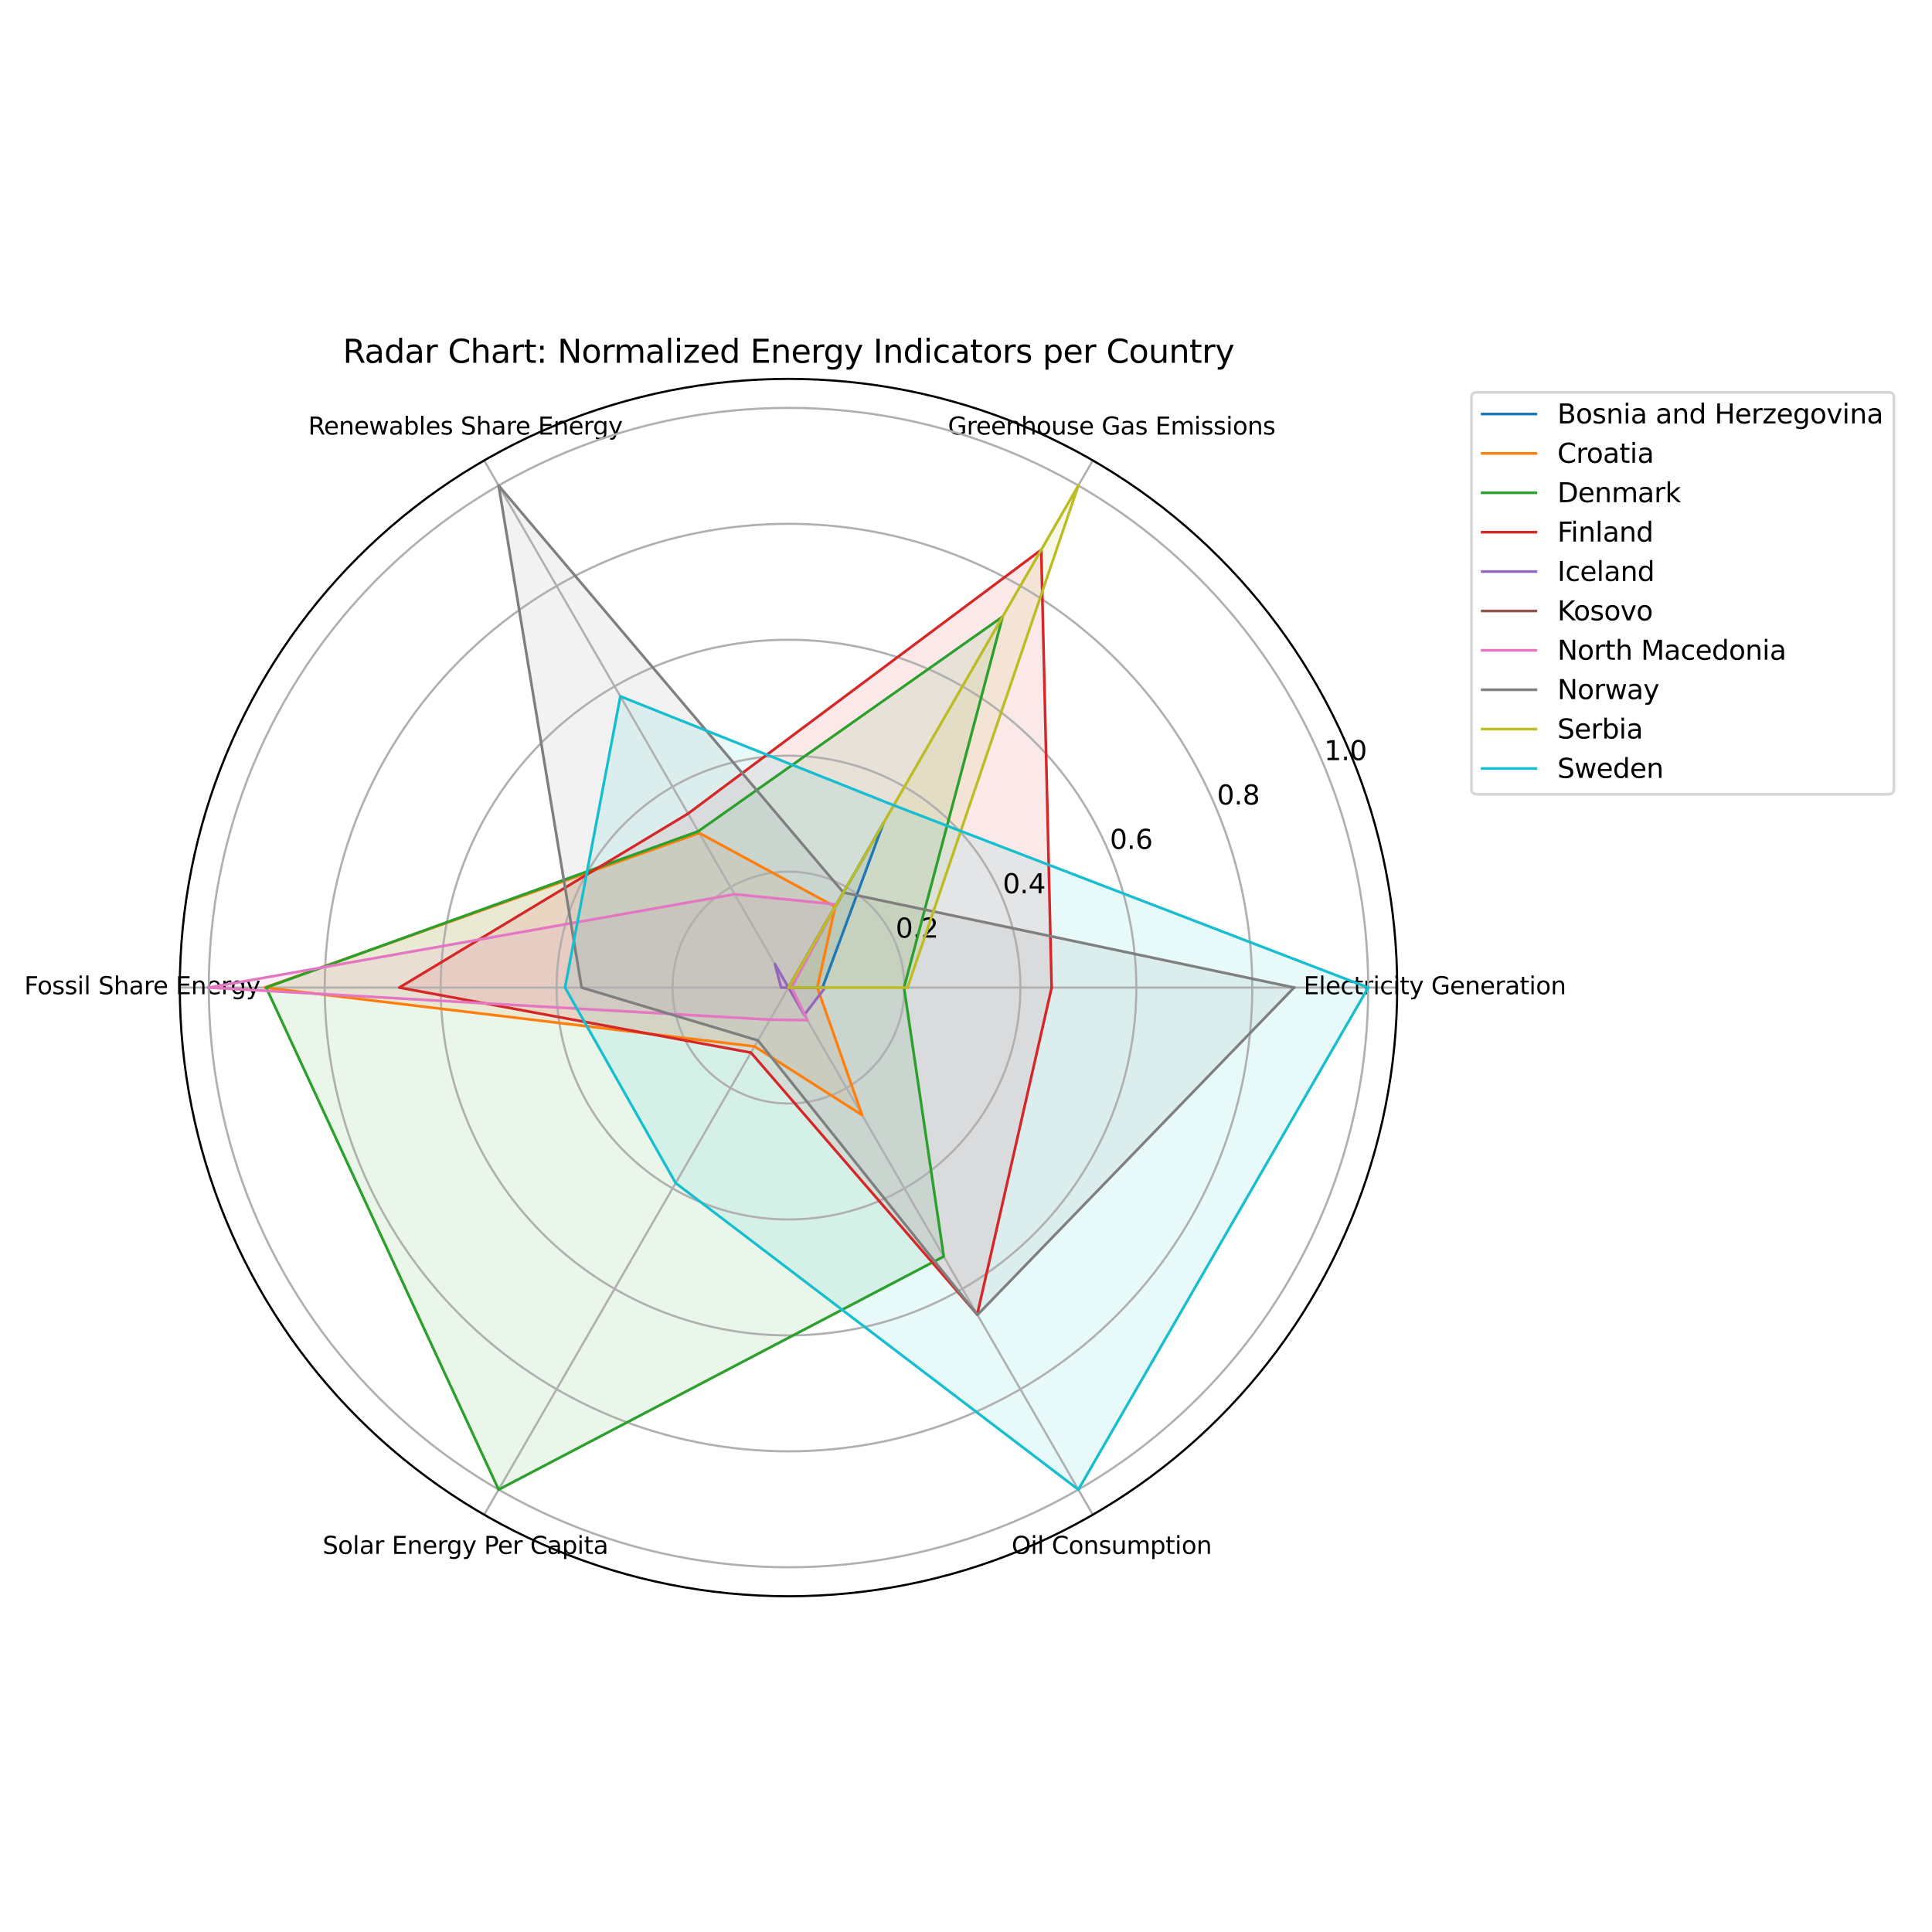 <?xml version="1.0" encoding="utf-8" standalone="no"?>
<!DOCTYPE svg PUBLIC "-//W3C//DTD SVG 1.1//EN"
  "http://www.w3.org/Graphics/SVG/1.1/DTD/svg11.dtd">
<svg xmlns:xlink="http://www.w3.org/1999/xlink" width="720pt" height="720pt" viewBox="0 0 720 720" xmlns="http://www.w3.org/2000/svg" version="1.1">
 <defs>
  <style type="text/css">*{stroke-linejoin: round; stroke-linecap: butt}</style>
 </defs>
 <g id="figure_1">
  <g id="patch_1">
   <path d="M 0 720 
L 720 720 
L 720 0 
L 0 0 
z
" style="fill: #ffffff"/>
  </g>
  <g id="axes_1">
   <g id="patch_2">
    <path d="M 520.69 368.04 
C 520.69 338.252 514.822 308.753 503.423 281.232 
C 492.023 253.711 475.314 228.703 454.25 207.64 
C 433.187 186.576 408.179 169.867 380.658 158.467 
C 353.137 147.068 323.638 141.2 293.85 141.2 
C 264.062 141.2 234.563 147.068 207.042 158.467 
C 179.521 169.867 154.513 186.576 133.45 207.64 
C 112.386 228.703 95.677 253.711 84.277 281.232 
C 72.878 308.753 67.01 338.252 67.01 368.04 
C 67.01 397.828 72.878 427.327 84.277 454.848 
C 95.677 482.369 112.386 507.377 133.45 528.44 
C 154.513 549.504 179.521 566.213 207.042 577.613 
C 234.563 589.012 264.062 594.88 293.85 594.88 
C 323.638 594.88 353.137 589.012 380.658 577.613 
C 408.179 566.213 433.187 549.504 454.25 528.44 
C 475.314 507.377 492.023 482.369 503.423 454.848 
C 514.822 427.327 520.69 397.828 520.69 368.04 
M 293.85 368.04 
C 293.85 368.04 293.85 368.04 293.85 368.04 
C 293.85 368.04 293.85 368.04 293.85 368.04 
C 293.85 368.04 293.85 368.04 293.85 368.04 
C 293.85 368.04 293.85 368.04 293.85 368.04 
C 293.85 368.04 293.85 368.04 293.85 368.04 
C 293.85 368.04 293.85 368.04 293.85 368.04 
C 293.85 368.04 293.85 368.04 293.85 368.04 
C 293.85 368.04 293.85 368.04 293.85 368.04 
C 293.85 368.04 293.85 368.04 293.85 368.04 
C 293.85 368.04 293.85 368.04 293.85 368.04 
C 293.85 368.04 293.85 368.04 293.85 368.04 
C 293.85 368.04 293.85 368.04 293.85 368.04 
C 293.85 368.04 293.85 368.04 293.85 368.04 
C 293.85 368.04 293.85 368.04 293.85 368.04 
C 293.85 368.04 293.85 368.04 293.85 368.04 
C 293.85 368.04 293.85 368.04 293.85 368.04 
z
" style="fill: #ffffff"/>
   </g>
   <g id="patch_3">
    <path d="M 306.53 368.04 
L 329.241 306.741 
L 293.85 368.04 
L 293.85 368.04 
L 293.85 368.04 
L 293.85 368.04 
z
" clip-path="url(#pb64a0b0630)" style="fill: #1f77b4; opacity: 0.1"/>
   </g>
   <g id="patch_4">
    <path d="M 304.593 368.04 
L 311.248 337.906 
L 260.591 310.434 
L 98.623 368.04 
L 281.184 389.979 
L 321.282 415.554 
z
" clip-path="url(#pb64a0b0630)" style="fill: #ff7f0e; opacity: 0.1"/>
   </g>
   <g id="patch_5">
    <path d="M 336.903 368.04 
L 373.667 229.792 
L 260.224 309.798 
L 99.202 368.04 
L 185.831 555.134 
L 351.709 468.254 
z
" clip-path="url(#pb64a0b0630)" style="fill: #2ca02c; opacity: 0.1"/>
   </g>
   <g id="patch_6">
    <path d="M 391.912 368.04 
L 388.032 204.912 
L 256.418 303.205 
L 148.808 368.04 
L 279.851 392.287 
L 364.185 489.865 
z
" clip-path="url(#pb64a0b0630)" style="fill: #d62728; opacity: 0.1"/>
   </g>
   <g id="patch_7">
    <path d="M 307.505 368.04 
L 293.85 368.04 
L 288.784 359.265 
L 291.082 368.04 
L 293.85 368.04 
L 299.729 378.223 
z
" clip-path="url(#pb64a0b0630)" style="fill: #9467bd; opacity: 0.1"/>
   </g>
   <g id="patch_8">
    <path d="M 293.85 368.04 
L 314.158 332.865 
L 293.85 368.04 
L 293.85 368.04 
L 293.85 368.04 
L 293.85 368.04 
z
" clip-path="url(#pb64a0b0630)" style="fill: #8c564b; opacity: 0.1"/>
   </g>
   <g id="patch_9">
    <path d="M 295.021 368.04 
L 311.739 337.054 
L 273.762 333.247 
L 77.812 368.04 
L 286.95 379.991 
L 300.868 380.195 
z
" clip-path="url(#pb64a0b0630)" style="fill: #e377c2; opacity: 0.1"/>
   </g>
   <g id="patch_10">
    <path d="M 482.265 368.04 
L 314.306 332.609 
L 185.831 180.946 
L 216.746 368.04 
L 282.471 387.748 
L 364.27 490.011 
z
" clip-path="url(#pb64a0b0630)" style="fill: #7f7f7f; opacity: 0.1"/>
   </g>
   <g id="patch_11">
    <path d="M 338.208 368.04 
L 401.869 180.946 
L 293.85 368.04 
L 293.85 368.04 
L 293.85 368.04 
L 293.85 368.04 
z
" clip-path="url(#pb64a0b0630)" style="fill: #bcbd22; opacity: 0.1"/>
   </g>
   <g id="patch_12">
    <path d="M 509.888 368.04 
L 333.066 300.115 
L 231.191 259.511 
L 210.571 368.04 
L 251.794 440.883 
L 401.869 555.134 
z
" clip-path="url(#pb64a0b0630)" style="fill: #17becf; opacity: 0.1"/>
   </g>
   <g id="matplotlib.axis_1">
    <g id="xtick_1">
     <g id="line2d_1">
      <path d="M 293.85 368.04 
L 520.69 368.04 
" clip-path="url(#pb64a0b0630)" style="fill: none; stroke: #b0b0b0; stroke-width: 0.8; stroke-linecap: square"/>
     </g>
     <g id="text_1">
      <!-- Electricity Generation -->
      <g transform="translate(485.803 370.523) scale(0.09 -0.09)">
       <defs>
        <path id="DejaVuSans-45" d="M 628 4666 
L 3578 4666 
L 3578 4134 
L 1259 4134 
L 1259 2753 
L 3481 2753 
L 3481 2222 
L 1259 2222 
L 1259 531 
L 3634 531 
L 3634 0 
L 628 0 
L 628 4666 
z
" transform="scale(0.016)"/>
        <path id="DejaVuSans-6c" d="M 603 4863 
L 1178 4863 
L 1178 0 
L 603 0 
L 603 4863 
z
" transform="scale(0.016)"/>
        <path id="DejaVuSans-65" d="M 3597 1894 
L 3597 1613 
L 953 1613 
Q 991 1019 1311 708 
Q 1631 397 2203 397 
Q 2534 397 2845 478 
Q 3156 559 3463 722 
L 3463 178 
Q 3153 47 2828 -22 
Q 2503 -91 2169 -91 
Q 1331 -91 842 396 
Q 353 884 353 1716 
Q 353 2575 817 3079 
Q 1281 3584 2069 3584 
Q 2775 3584 3186 3129 
Q 3597 2675 3597 1894 
z
M 3022 2063 
Q 3016 2534 2758 2815 
Q 2500 3097 2075 3097 
Q 1594 3097 1305 2825 
Q 1016 2553 972 2059 
L 3022 2063 
z
" transform="scale(0.016)"/>
        <path id="DejaVuSans-63" d="M 3122 3366 
L 3122 2828 
Q 2878 2963 2633 3030 
Q 2388 3097 2138 3097 
Q 1578 3097 1268 2742 
Q 959 2388 959 1747 
Q 959 1106 1268 751 
Q 1578 397 2138 397 
Q 2388 397 2633 464 
Q 2878 531 3122 666 
L 3122 134 
Q 2881 22 2623 -34 
Q 2366 -91 2075 -91 
Q 1284 -91 818 406 
Q 353 903 353 1747 
Q 353 2603 823 3093 
Q 1294 3584 2113 3584 
Q 2378 3584 2631 3529 
Q 2884 3475 3122 3366 
z
" transform="scale(0.016)"/>
        <path id="DejaVuSans-74" d="M 1172 4494 
L 1172 3500 
L 2356 3500 
L 2356 3053 
L 1172 3053 
L 1172 1153 
Q 1172 725 1289 603 
Q 1406 481 1766 481 
L 2356 481 
L 2356 0 
L 1766 0 
Q 1100 0 847 248 
Q 594 497 594 1153 
L 594 3053 
L 172 3053 
L 172 3500 
L 594 3500 
L 594 4494 
L 1172 4494 
z
" transform="scale(0.016)"/>
        <path id="DejaVuSans-72" d="M 2631 2963 
Q 2534 3019 2420 3045 
Q 2306 3072 2169 3072 
Q 1681 3072 1420 2755 
Q 1159 2438 1159 1844 
L 1159 0 
L 581 0 
L 581 3500 
L 1159 3500 
L 1159 2956 
Q 1341 3275 1631 3429 
Q 1922 3584 2338 3584 
Q 2397 3584 2469 3576 
Q 2541 3569 2628 3553 
L 2631 2963 
z
" transform="scale(0.016)"/>
        <path id="DejaVuSans-69" d="M 603 3500 
L 1178 3500 
L 1178 0 
L 603 0 
L 603 3500 
z
M 603 4863 
L 1178 4863 
L 1178 4134 
L 603 4134 
L 603 4863 
z
" transform="scale(0.016)"/>
        <path id="DejaVuSans-79" d="M 2059 -325 
Q 1816 -950 1584 -1140 
Q 1353 -1331 966 -1331 
L 506 -1331 
L 506 -850 
L 844 -850 
Q 1081 -850 1212 -737 
Q 1344 -625 1503 -206 
L 1606 56 
L 191 3500 
L 800 3500 
L 1894 763 
L 2988 3500 
L 3597 3500 
L 2059 -325 
z
" transform="scale(0.016)"/>
        <path id="DejaVuSans-20" transform="scale(0.016)"/>
        <path id="DejaVuSans-47" d="M 3809 666 
L 3809 1919 
L 2778 1919 
L 2778 2438 
L 4434 2438 
L 4434 434 
Q 4069 175 3628 42 
Q 3188 -91 2688 -91 
Q 1594 -91 976 548 
Q 359 1188 359 2328 
Q 359 3472 976 4111 
Q 1594 4750 2688 4750 
Q 3144 4750 3555 4637 
Q 3966 4525 4313 4306 
L 4313 3634 
Q 3963 3931 3569 4081 
Q 3175 4231 2741 4231 
Q 1884 4231 1454 3753 
Q 1025 3275 1025 2328 
Q 1025 1384 1454 906 
Q 1884 428 2741 428 
Q 3075 428 3337 486 
Q 3600 544 3809 666 
z
" transform="scale(0.016)"/>
        <path id="DejaVuSans-6e" d="M 3513 2113 
L 3513 0 
L 2938 0 
L 2938 2094 
Q 2938 2591 2744 2837 
Q 2550 3084 2163 3084 
Q 1697 3084 1428 2787 
Q 1159 2491 1159 1978 
L 1159 0 
L 581 0 
L 581 3500 
L 1159 3500 
L 1159 2956 
Q 1366 3272 1645 3428 
Q 1925 3584 2291 3584 
Q 2894 3584 3203 3211 
Q 3513 2838 3513 2113 
z
" transform="scale(0.016)"/>
        <path id="DejaVuSans-61" d="M 2194 1759 
Q 1497 1759 1228 1600 
Q 959 1441 959 1056 
Q 959 750 1161 570 
Q 1363 391 1709 391 
Q 2188 391 2477 730 
Q 2766 1069 2766 1631 
L 2766 1759 
L 2194 1759 
z
M 3341 1997 
L 3341 0 
L 2766 0 
L 2766 531 
Q 2569 213 2275 61 
Q 1981 -91 1556 -91 
Q 1019 -91 701 211 
Q 384 513 384 1019 
Q 384 1609 779 1909 
Q 1175 2209 1959 2209 
L 2766 2209 
L 2766 2266 
Q 2766 2663 2505 2880 
Q 2244 3097 1772 3097 
Q 1472 3097 1187 3025 
Q 903 2953 641 2809 
L 641 3341 
Q 956 3463 1253 3523 
Q 1550 3584 1831 3584 
Q 2591 3584 2966 3190 
Q 3341 2797 3341 1997 
z
" transform="scale(0.016)"/>
        <path id="DejaVuSans-6f" d="M 1959 3097 
Q 1497 3097 1228 2736 
Q 959 2375 959 1747 
Q 959 1119 1226 758 
Q 1494 397 1959 397 
Q 2419 397 2687 759 
Q 2956 1122 2956 1747 
Q 2956 2369 2687 2733 
Q 2419 3097 1959 3097 
z
M 1959 3584 
Q 2709 3584 3137 3096 
Q 3566 2609 3566 1747 
Q 3566 888 3137 398 
Q 2709 -91 1959 -91 
Q 1206 -91 779 398 
Q 353 888 353 1747 
Q 353 2609 779 3096 
Q 1206 3584 1959 3584 
z
" transform="scale(0.016)"/>
       </defs>
       <use xlink:href="#DejaVuSans-45"/>
       <use xlink:href="#DejaVuSans-6c" x="63.184"/>
       <use xlink:href="#DejaVuSans-65" x="90.967"/>
       <use xlink:href="#DejaVuSans-63" x="152.49"/>
       <use xlink:href="#DejaVuSans-74" x="207.471"/>
       <use xlink:href="#DejaVuSans-72" x="246.68"/>
       <use xlink:href="#DejaVuSans-69" x="287.793"/>
       <use xlink:href="#DejaVuSans-63" x="315.576"/>
       <use xlink:href="#DejaVuSans-69" x="370.557"/>
       <use xlink:href="#DejaVuSans-74" x="398.34"/>
       <use xlink:href="#DejaVuSans-79" x="437.549"/>
       <use xlink:href="#DejaVuSans-20" x="496.729"/>
       <use xlink:href="#DejaVuSans-47" x="528.516"/>
       <use xlink:href="#DejaVuSans-65" x="606.006"/>
       <use xlink:href="#DejaVuSans-6e" x="667.529"/>
       <use xlink:href="#DejaVuSans-65" x="730.908"/>
       <use xlink:href="#DejaVuSans-72" x="792.432"/>
       <use xlink:href="#DejaVuSans-61" x="833.545"/>
       <use xlink:href="#DejaVuSans-74" x="894.824"/>
       <use xlink:href="#DejaVuSans-69" x="934.033"/>
       <use xlink:href="#DejaVuSans-6f" x="961.816"/>
       <use xlink:href="#DejaVuSans-6e" x="1022.998"/>
      </g>
     </g>
    </g>
    <g id="xtick_2">
     <g id="line2d_2">
      <path d="M 293.85 368.04 
L 407.27 171.591 
" clip-path="url(#pb64a0b0630)" style="fill: none; stroke: #b0b0b0; stroke-width: 0.8; stroke-linecap: square"/>
     </g>
     <g id="text_2">
      <!-- Greenhouse Gas Emissions -->
      <g transform="translate(353.261 161.95) scale(0.09 -0.09)">
       <defs>
        <path id="DejaVuSans-68" d="M 3513 2113 
L 3513 0 
L 2938 0 
L 2938 2094 
Q 2938 2591 2744 2837 
Q 2550 3084 2163 3084 
Q 1697 3084 1428 2787 
Q 1159 2491 1159 1978 
L 1159 0 
L 581 0 
L 581 4863 
L 1159 4863 
L 1159 2956 
Q 1366 3272 1645 3428 
Q 1925 3584 2291 3584 
Q 2894 3584 3203 3211 
Q 3513 2838 3513 2113 
z
" transform="scale(0.016)"/>
        <path id="DejaVuSans-75" d="M 544 1381 
L 544 3500 
L 1119 3500 
L 1119 1403 
Q 1119 906 1312 657 
Q 1506 409 1894 409 
Q 2359 409 2629 706 
Q 2900 1003 2900 1516 
L 2900 3500 
L 3475 3500 
L 3475 0 
L 2900 0 
L 2900 538 
Q 2691 219 2414 64 
Q 2138 -91 1772 -91 
Q 1169 -91 856 284 
Q 544 659 544 1381 
z
M 1991 3584 
L 1991 3584 
z
" transform="scale(0.016)"/>
        <path id="DejaVuSans-73" d="M 2834 3397 
L 2834 2853 
Q 2591 2978 2328 3040 
Q 2066 3103 1784 3103 
Q 1356 3103 1142 2972 
Q 928 2841 928 2578 
Q 928 2378 1081 2264 
Q 1234 2150 1697 2047 
L 1894 2003 
Q 2506 1872 2764 1633 
Q 3022 1394 3022 966 
Q 3022 478 2636 193 
Q 2250 -91 1575 -91 
Q 1294 -91 989 -36 
Q 684 19 347 128 
L 347 722 
Q 666 556 975 473 
Q 1284 391 1588 391 
Q 1994 391 2212 530 
Q 2431 669 2431 922 
Q 2431 1156 2273 1281 
Q 2116 1406 1581 1522 
L 1381 1569 
Q 847 1681 609 1914 
Q 372 2147 372 2553 
Q 372 3047 722 3315 
Q 1072 3584 1716 3584 
Q 2034 3584 2315 3537 
Q 2597 3491 2834 3397 
z
" transform="scale(0.016)"/>
        <path id="DejaVuSans-6d" d="M 3328 2828 
Q 3544 3216 3844 3400 
Q 4144 3584 4550 3584 
Q 5097 3584 5394 3201 
Q 5691 2819 5691 2113 
L 5691 0 
L 5113 0 
L 5113 2094 
Q 5113 2597 4934 2840 
Q 4756 3084 4391 3084 
Q 3944 3084 3684 2787 
Q 3425 2491 3425 1978 
L 3425 0 
L 2847 0 
L 2847 2094 
Q 2847 2600 2669 2842 
Q 2491 3084 2119 3084 
Q 1678 3084 1418 2786 
Q 1159 2488 1159 1978 
L 1159 0 
L 581 0 
L 581 3500 
L 1159 3500 
L 1159 2956 
Q 1356 3278 1631 3431 
Q 1906 3584 2284 3584 
Q 2666 3584 2933 3390 
Q 3200 3197 3328 2828 
z
" transform="scale(0.016)"/>
       </defs>
       <use xlink:href="#DejaVuSans-47"/>
       <use xlink:href="#DejaVuSans-72" x="77.49"/>
       <use xlink:href="#DejaVuSans-65" x="116.354"/>
       <use xlink:href="#DejaVuSans-65" x="177.877"/>
       <use xlink:href="#DejaVuSans-6e" x="239.4"/>
       <use xlink:href="#DejaVuSans-68" x="302.779"/>
       <use xlink:href="#DejaVuSans-6f" x="366.158"/>
       <use xlink:href="#DejaVuSans-75" x="427.34"/>
       <use xlink:href="#DejaVuSans-73" x="490.719"/>
       <use xlink:href="#DejaVuSans-65" x="542.818"/>
       <use xlink:href="#DejaVuSans-20" x="604.342"/>
       <use xlink:href="#DejaVuSans-47" x="636.129"/>
       <use xlink:href="#DejaVuSans-61" x="713.619"/>
       <use xlink:href="#DejaVuSans-73" x="774.898"/>
       <use xlink:href="#DejaVuSans-20" x="826.998"/>
       <use xlink:href="#DejaVuSans-45" x="858.785"/>
       <use xlink:href="#DejaVuSans-6d" x="921.969"/>
       <use xlink:href="#DejaVuSans-69" x="1019.381"/>
       <use xlink:href="#DejaVuSans-73" x="1047.164"/>
       <use xlink:href="#DejaVuSans-73" x="1099.264"/>
       <use xlink:href="#DejaVuSans-69" x="1151.363"/>
       <use xlink:href="#DejaVuSans-6f" x="1179.146"/>
       <use xlink:href="#DejaVuSans-6e" x="1240.328"/>
       <use xlink:href="#DejaVuSans-73" x="1303.707"/>
      </g>
     </g>
    </g>
    <g id="xtick_3">
     <g id="line2d_3">
      <path d="M 293.85 368.04 
L 180.43 171.591 
" clip-path="url(#pb64a0b0630)" style="fill: none; stroke: #b0b0b0; stroke-width: 0.8; stroke-linecap: square"/>
     </g>
     <g id="text_3">
      <!-- Renewables Share Energy -->
      <g transform="translate(114.858 161.95) scale(0.09 -0.09)">
       <defs>
        <path id="DejaVuSans-52" d="M 2841 2188 
Q 3044 2119 3236 1894 
Q 3428 1669 3622 1275 
L 4263 0 
L 3584 0 
L 2988 1197 
Q 2756 1666 2539 1819 
Q 2322 1972 1947 1972 
L 1259 1972 
L 1259 0 
L 628 0 
L 628 4666 
L 2053 4666 
Q 2853 4666 3247 4331 
Q 3641 3997 3641 3322 
Q 3641 2881 3436 2590 
Q 3231 2300 2841 2188 
z
M 1259 4147 
L 1259 2491 
L 2053 2491 
Q 2509 2491 2742 2702 
Q 2975 2913 2975 3322 
Q 2975 3731 2742 3939 
Q 2509 4147 2053 4147 
L 1259 4147 
z
" transform="scale(0.016)"/>
        <path id="DejaVuSans-77" d="M 269 3500 
L 844 3500 
L 1563 769 
L 2278 3500 
L 2956 3500 
L 3675 769 
L 4391 3500 
L 4966 3500 
L 4050 0 
L 3372 0 
L 2619 2869 
L 1863 0 
L 1184 0 
L 269 3500 
z
" transform="scale(0.016)"/>
        <path id="DejaVuSans-62" d="M 3116 1747 
Q 3116 2381 2855 2742 
Q 2594 3103 2138 3103 
Q 1681 3103 1420 2742 
Q 1159 2381 1159 1747 
Q 1159 1113 1420 752 
Q 1681 391 2138 391 
Q 2594 391 2855 752 
Q 3116 1113 3116 1747 
z
M 1159 2969 
Q 1341 3281 1617 3432 
Q 1894 3584 2278 3584 
Q 2916 3584 3314 3078 
Q 3713 2572 3713 1747 
Q 3713 922 3314 415 
Q 2916 -91 2278 -91 
Q 1894 -91 1617 61 
Q 1341 213 1159 525 
L 1159 0 
L 581 0 
L 581 4863 
L 1159 4863 
L 1159 2969 
z
" transform="scale(0.016)"/>
        <path id="DejaVuSans-53" d="M 3425 4513 
L 3425 3897 
Q 3066 4069 2747 4153 
Q 2428 4238 2131 4238 
Q 1616 4238 1336 4038 
Q 1056 3838 1056 3469 
Q 1056 3159 1242 3001 
Q 1428 2844 1947 2747 
L 2328 2669 
Q 3034 2534 3370 2195 
Q 3706 1856 3706 1288 
Q 3706 609 3251 259 
Q 2797 -91 1919 -91 
Q 1588 -91 1214 -16 
Q 841 59 441 206 
L 441 856 
Q 825 641 1194 531 
Q 1563 422 1919 422 
Q 2459 422 2753 634 
Q 3047 847 3047 1241 
Q 3047 1584 2836 1778 
Q 2625 1972 2144 2069 
L 1759 2144 
Q 1053 2284 737 2584 
Q 422 2884 422 3419 
Q 422 4038 858 4394 
Q 1294 4750 2059 4750 
Q 2388 4750 2728 4690 
Q 3069 4631 3425 4513 
z
" transform="scale(0.016)"/>
        <path id="DejaVuSans-67" d="M 2906 1791 
Q 2906 2416 2648 2759 
Q 2391 3103 1925 3103 
Q 1463 3103 1205 2759 
Q 947 2416 947 1791 
Q 947 1169 1205 825 
Q 1463 481 1925 481 
Q 2391 481 2648 825 
Q 2906 1169 2906 1791 
z
M 3481 434 
Q 3481 -459 3084 -895 
Q 2688 -1331 1869 -1331 
Q 1566 -1331 1297 -1286 
Q 1028 -1241 775 -1147 
L 775 -588 
Q 1028 -725 1275 -790 
Q 1522 -856 1778 -856 
Q 2344 -856 2625 -561 
Q 2906 -266 2906 331 
L 2906 616 
Q 2728 306 2450 153 
Q 2172 0 1784 0 
Q 1141 0 747 490 
Q 353 981 353 1791 
Q 353 2603 747 3093 
Q 1141 3584 1784 3584 
Q 2172 3584 2450 3431 
Q 2728 3278 2906 2969 
L 2906 3500 
L 3481 3500 
L 3481 434 
z
" transform="scale(0.016)"/>
       </defs>
       <use xlink:href="#DejaVuSans-52"/>
       <use xlink:href="#DejaVuSans-65" x="64.982"/>
       <use xlink:href="#DejaVuSans-6e" x="126.506"/>
       <use xlink:href="#DejaVuSans-65" x="189.885"/>
       <use xlink:href="#DejaVuSans-77" x="251.408"/>
       <use xlink:href="#DejaVuSans-61" x="333.195"/>
       <use xlink:href="#DejaVuSans-62" x="394.475"/>
       <use xlink:href="#DejaVuSans-6c" x="457.951"/>
       <use xlink:href="#DejaVuSans-65" x="485.734"/>
       <use xlink:href="#DejaVuSans-73" x="547.258"/>
       <use xlink:href="#DejaVuSans-20" x="599.357"/>
       <use xlink:href="#DejaVuSans-53" x="631.145"/>
       <use xlink:href="#DejaVuSans-68" x="694.621"/>
       <use xlink:href="#DejaVuSans-61" x="758"/>
       <use xlink:href="#DejaVuSans-72" x="819.279"/>
       <use xlink:href="#DejaVuSans-65" x="858.143"/>
       <use xlink:href="#DejaVuSans-20" x="919.666"/>
       <use xlink:href="#DejaVuSans-45" x="951.453"/>
       <use xlink:href="#DejaVuSans-6e" x="1014.637"/>
       <use xlink:href="#DejaVuSans-65" x="1078.016"/>
       <use xlink:href="#DejaVuSans-72" x="1139.539"/>
       <use xlink:href="#DejaVuSans-67" x="1178.902"/>
       <use xlink:href="#DejaVuSans-79" x="1242.379"/>
      </g>
     </g>
    </g>
    <g id="xtick_4">
     <g id="line2d_4">
      <path d="M 293.85 368.04 
L 67.01 368.04 
" clip-path="url(#pb64a0b0630)" style="fill: none; stroke: #b0b0b0; stroke-width: 0.8; stroke-linecap: square"/>
     </g>
     <g id="text_4">
      <!-- Fossil Share Energy -->
      <g transform="translate(9.043 370.523) scale(0.09 -0.09)">
       <defs>
        <path id="DejaVuSans-46" d="M 628 4666 
L 3309 4666 
L 3309 4134 
L 1259 4134 
L 1259 2759 
L 3109 2759 
L 3109 2228 
L 1259 2228 
L 1259 0 
L 628 0 
L 628 4666 
z
" transform="scale(0.016)"/>
       </defs>
       <use xlink:href="#DejaVuSans-46"/>
       <use xlink:href="#DejaVuSans-6f" x="53.895"/>
       <use xlink:href="#DejaVuSans-73" x="115.076"/>
       <use xlink:href="#DejaVuSans-73" x="167.176"/>
       <use xlink:href="#DejaVuSans-69" x="219.275"/>
       <use xlink:href="#DejaVuSans-6c" x="247.059"/>
       <use xlink:href="#DejaVuSans-20" x="274.842"/>
       <use xlink:href="#DejaVuSans-53" x="306.629"/>
       <use xlink:href="#DejaVuSans-68" x="370.105"/>
       <use xlink:href="#DejaVuSans-61" x="433.484"/>
       <use xlink:href="#DejaVuSans-72" x="494.764"/>
       <use xlink:href="#DejaVuSans-65" x="533.627"/>
       <use xlink:href="#DejaVuSans-20" x="595.15"/>
       <use xlink:href="#DejaVuSans-45" x="626.938"/>
       <use xlink:href="#DejaVuSans-6e" x="690.121"/>
       <use xlink:href="#DejaVuSans-65" x="753.5"/>
       <use xlink:href="#DejaVuSans-72" x="815.023"/>
       <use xlink:href="#DejaVuSans-67" x="854.387"/>
       <use xlink:href="#DejaVuSans-79" x="917.863"/>
      </g>
     </g>
    </g>
    <g id="xtick_5">
     <g id="line2d_5">
      <path d="M 293.85 368.04 
L 180.43 564.489 
" clip-path="url(#pb64a0b0630)" style="fill: none; stroke: #b0b0b0; stroke-width: 0.8; stroke-linecap: square"/>
     </g>
     <g id="text_5">
      <!-- Solar Energy Per Capita -->
      <g transform="translate(120.218 579.097) scale(0.09 -0.09)">
       <defs>
        <path id="DejaVuSans-50" d="M 1259 4147 
L 1259 2394 
L 2053 2394 
Q 2494 2394 2734 2622 
Q 2975 2850 2975 3272 
Q 2975 3691 2734 3919 
Q 2494 4147 2053 4147 
L 1259 4147 
z
M 628 4666 
L 2053 4666 
Q 2838 4666 3239 4311 
Q 3641 3956 3641 3272 
Q 3641 2581 3239 2228 
Q 2838 1875 2053 1875 
L 1259 1875 
L 1259 0 
L 628 0 
L 628 4666 
z
" transform="scale(0.016)"/>
        <path id="DejaVuSans-43" d="M 4122 4306 
L 4122 3641 
Q 3803 3938 3442 4084 
Q 3081 4231 2675 4231 
Q 1875 4231 1450 3742 
Q 1025 3253 1025 2328 
Q 1025 1406 1450 917 
Q 1875 428 2675 428 
Q 3081 428 3442 575 
Q 3803 722 4122 1019 
L 4122 359 
Q 3791 134 3420 21 
Q 3050 -91 2638 -91 
Q 1578 -91 968 557 
Q 359 1206 359 2328 
Q 359 3453 968 4101 
Q 1578 4750 2638 4750 
Q 3056 4750 3426 4639 
Q 3797 4528 4122 4306 
z
" transform="scale(0.016)"/>
        <path id="DejaVuSans-70" d="M 1159 525 
L 1159 -1331 
L 581 -1331 
L 581 3500 
L 1159 3500 
L 1159 2969 
Q 1341 3281 1617 3432 
Q 1894 3584 2278 3584 
Q 2916 3584 3314 3078 
Q 3713 2572 3713 1747 
Q 3713 922 3314 415 
Q 2916 -91 2278 -91 
Q 1894 -91 1617 61 
Q 1341 213 1159 525 
z
M 3116 1747 
Q 3116 2381 2855 2742 
Q 2594 3103 2138 3103 
Q 1681 3103 1420 2742 
Q 1159 2381 1159 1747 
Q 1159 1113 1420 752 
Q 1681 391 2138 391 
Q 2594 391 2855 752 
Q 3116 1113 3116 1747 
z
" transform="scale(0.016)"/>
       </defs>
       <use xlink:href="#DejaVuSans-53"/>
       <use xlink:href="#DejaVuSans-6f" x="63.477"/>
       <use xlink:href="#DejaVuSans-6c" x="124.658"/>
       <use xlink:href="#DejaVuSans-61" x="152.441"/>
       <use xlink:href="#DejaVuSans-72" x="213.721"/>
       <use xlink:href="#DejaVuSans-20" x="254.834"/>
       <use xlink:href="#DejaVuSans-45" x="286.621"/>
       <use xlink:href="#DejaVuSans-6e" x="349.805"/>
       <use xlink:href="#DejaVuSans-65" x="413.184"/>
       <use xlink:href="#DejaVuSans-72" x="474.707"/>
       <use xlink:href="#DejaVuSans-67" x="514.07"/>
       <use xlink:href="#DejaVuSans-79" x="577.547"/>
       <use xlink:href="#DejaVuSans-20" x="636.727"/>
       <use xlink:href="#DejaVuSans-50" x="668.514"/>
       <use xlink:href="#DejaVuSans-65" x="725.191"/>
       <use xlink:href="#DejaVuSans-72" x="786.715"/>
       <use xlink:href="#DejaVuSans-20" x="827.828"/>
       <use xlink:href="#DejaVuSans-43" x="859.615"/>
       <use xlink:href="#DejaVuSans-61" x="929.439"/>
       <use xlink:href="#DejaVuSans-70" x="990.719"/>
       <use xlink:href="#DejaVuSans-69" x="1054.195"/>
       <use xlink:href="#DejaVuSans-74" x="1081.979"/>
       <use xlink:href="#DejaVuSans-61" x="1121.188"/>
      </g>
     </g>
    </g>
    <g id="xtick_6">
     <g id="line2d_6">
      <path d="M 293.85 368.04 
L 407.27 564.489 
" clip-path="url(#pb64a0b0630)" style="fill: none; stroke: #b0b0b0; stroke-width: 0.8; stroke-linecap: square"/>
     </g>
     <g id="text_6">
      <!-- Oil Consumption -->
      <g transform="translate(376.994 579.097) scale(0.09 -0.09)">
       <defs>
        <path id="DejaVuSans-4f" d="M 2522 4238 
Q 1834 4238 1429 3725 
Q 1025 3213 1025 2328 
Q 1025 1447 1429 934 
Q 1834 422 2522 422 
Q 3209 422 3611 934 
Q 4013 1447 4013 2328 
Q 4013 3213 3611 3725 
Q 3209 4238 2522 4238 
z
M 2522 4750 
Q 3503 4750 4090 4092 
Q 4678 3434 4678 2328 
Q 4678 1225 4090 567 
Q 3503 -91 2522 -91 
Q 1538 -91 948 565 
Q 359 1222 359 2328 
Q 359 3434 948 4092 
Q 1538 4750 2522 4750 
z
" transform="scale(0.016)"/>
       </defs>
       <use xlink:href="#DejaVuSans-4f"/>
       <use xlink:href="#DejaVuSans-69" x="78.711"/>
       <use xlink:href="#DejaVuSans-6c" x="106.494"/>
       <use xlink:href="#DejaVuSans-20" x="134.277"/>
       <use xlink:href="#DejaVuSans-43" x="166.064"/>
       <use xlink:href="#DejaVuSans-6f" x="235.889"/>
       <use xlink:href="#DejaVuSans-6e" x="297.07"/>
       <use xlink:href="#DejaVuSans-73" x="360.449"/>
       <use xlink:href="#DejaVuSans-75" x="412.549"/>
       <use xlink:href="#DejaVuSans-6d" x="475.928"/>
       <use xlink:href="#DejaVuSans-70" x="573.34"/>
       <use xlink:href="#DejaVuSans-74" x="636.816"/>
       <use xlink:href="#DejaVuSans-69" x="676.025"/>
       <use xlink:href="#DejaVuSans-6f" x="703.809"/>
       <use xlink:href="#DejaVuSans-6e" x="764.99"/>
      </g>
     </g>
    </g>
   </g>
   <g id="matplotlib.axis_2">
    <g id="ytick_1">
     <g id="line2d_7">
      <path d="M 337.058 368.04 
C 337.058 362.366 335.94 356.747 333.769 351.505 
C 331.597 346.263 328.415 341.5 324.402 337.488 
C 320.39 333.475 315.627 330.293 310.385 328.121 
C 305.143 325.95 299.524 324.832 293.85 324.832 
C 288.176 324.832 282.557 325.95 277.315 328.121 
C 272.073 330.293 267.31 333.475 263.298 337.488 
C 259.285 341.5 256.103 346.263 253.931 351.505 
C 251.76 356.747 250.642 362.366 250.642 368.04 
C 250.642 373.714 251.76 379.333 253.931 384.575 
C 256.103 389.817 259.285 394.58 263.298 398.592 
C 267.31 402.605 272.073 405.787 277.315 407.959 
C 282.557 410.13 288.176 411.248 293.85 411.248 
C 299.524 411.248 305.143 410.13 310.385 407.959 
C 315.627 405.787 320.39 402.605 324.402 398.592 
C 328.415 394.58 331.597 389.817 333.769 384.575 
C 335.94 379.333 337.058 373.714 337.058 368.04 
" clip-path="url(#pb64a0b0630)" style="fill: none; stroke: #b0b0b0; stroke-width: 0.8; stroke-linecap: square"/>
     </g>
     <g id="text_7">
      <!-- 0.2 -->
      <g transform="translate(333.769 349.425) scale(0.1 -0.1)">
       <defs>
        <path id="DejaVuSans-30" d="M 2034 4250 
Q 1547 4250 1301 3770 
Q 1056 3291 1056 2328 
Q 1056 1369 1301 889 
Q 1547 409 2034 409 
Q 2525 409 2770 889 
Q 3016 1369 3016 2328 
Q 3016 3291 2770 3770 
Q 2525 4250 2034 4250 
z
M 2034 4750 
Q 2819 4750 3233 4129 
Q 3647 3509 3647 2328 
Q 3647 1150 3233 529 
Q 2819 -91 2034 -91 
Q 1250 -91 836 529 
Q 422 1150 422 2328 
Q 422 3509 836 4129 
Q 1250 4750 2034 4750 
z
" transform="scale(0.016)"/>
        <path id="DejaVuSans-2e" d="M 684 794 
L 1344 794 
L 1344 0 
L 684 0 
L 684 794 
z
" transform="scale(0.016)"/>
        <path id="DejaVuSans-32" d="M 1228 531 
L 3431 531 
L 3431 0 
L 469 0 
L 469 531 
Q 828 903 1448 1529 
Q 2069 2156 2228 2338 
Q 2531 2678 2651 2914 
Q 2772 3150 2772 3378 
Q 2772 3750 2511 3984 
Q 2250 4219 1831 4219 
Q 1534 4219 1204 4116 
Q 875 4013 500 3803 
L 500 4441 
Q 881 4594 1212 4672 
Q 1544 4750 1819 4750 
Q 2544 4750 2975 4387 
Q 3406 4025 3406 3419 
Q 3406 3131 3298 2873 
Q 3191 2616 2906 2266 
Q 2828 2175 2409 1742 
Q 1991 1309 1228 531 
z
" transform="scale(0.016)"/>
       </defs>
       <use xlink:href="#DejaVuSans-30"/>
       <use xlink:href="#DejaVuSans-2e" x="63.623"/>
       <use xlink:href="#DejaVuSans-32" x="95.41"/>
      </g>
     </g>
    </g>
    <g id="ytick_2">
     <g id="line2d_8">
      <path d="M 380.265 368.04 
C 380.265 356.692 378.03 345.454 373.687 334.97 
C 369.345 324.486 362.979 314.959 354.955 306.935 
C 346.931 298.911 337.404 292.545 326.92 288.203 
C 316.436 283.86 305.198 281.625 293.85 281.625 
C 282.502 281.625 271.264 283.86 260.78 288.203 
C 250.296 292.545 240.769 298.911 232.745 306.935 
C 224.721 314.959 218.355 324.486 214.013 334.97 
C 209.67 345.454 207.435 356.692 207.435 368.04 
C 207.435 379.388 209.67 390.626 214.013 401.11 
C 218.355 411.594 224.721 421.121 232.745 429.145 
C 240.769 437.169 250.296 443.535 260.78 447.877 
C 271.264 452.22 282.502 454.455 293.85 454.455 
C 305.198 454.455 316.436 452.22 326.92 447.877 
C 337.404 443.535 346.931 437.169 354.955 429.145 
C 362.979 421.121 369.345 411.594 373.687 401.11 
C 378.03 390.626 380.265 379.388 380.265 368.04 
" clip-path="url(#pb64a0b0630)" style="fill: none; stroke: #b0b0b0; stroke-width: 0.8; stroke-linecap: square"/>
     </g>
     <g id="text_8">
      <!-- 0.4 -->
      <g transform="translate(373.687 332.891) scale(0.1 -0.1)">
       <defs>
        <path id="DejaVuSans-34" d="M 2419 4116 
L 825 1625 
L 2419 1625 
L 2419 4116 
z
M 2253 4666 
L 3047 4666 
L 3047 1625 
L 3713 1625 
L 3713 1100 
L 3047 1100 
L 3047 0 
L 2419 0 
L 2419 1100 
L 313 1100 
L 313 1709 
L 2253 4666 
z
" transform="scale(0.016)"/>
       </defs>
       <use xlink:href="#DejaVuSans-30"/>
       <use xlink:href="#DejaVuSans-2e" x="63.623"/>
       <use xlink:href="#DejaVuSans-34" x="95.41"/>
      </g>
     </g>
    </g>
    <g id="ytick_3">
     <g id="line2d_9">
      <path d="M 423.473 368.04 
C 423.473 351.018 420.12 334.162 413.606 318.435 
C 407.092 302.709 397.544 288.419 385.507 276.383 
C 373.471 264.346 359.181 254.798 343.455 248.284 
C 327.728 241.77 310.872 238.417 293.85 238.417 
C 276.828 238.417 259.972 241.77 244.245 248.284 
C 228.519 254.798 214.229 264.346 202.193 276.383 
C 190.156 288.419 180.608 302.709 174.094 318.435 
C 167.58 334.162 164.227 351.018 164.227 368.04 
C 164.227 385.062 167.58 401.918 174.094 417.645 
C 180.608 433.371 190.156 447.661 202.193 459.697 
C 214.229 471.734 228.519 481.282 244.245 487.796 
C 259.972 494.31 276.828 497.663 293.85 497.663 
C 310.872 497.663 327.728 494.31 343.455 487.796 
C 359.181 481.282 373.471 471.734 385.507 459.697 
C 397.544 447.661 407.092 433.371 413.606 417.645 
C 420.12 401.918 423.473 385.062 423.473 368.04 
" clip-path="url(#pb64a0b0630)" style="fill: none; stroke: #b0b0b0; stroke-width: 0.8; stroke-linecap: square"/>
     </g>
     <g id="text_9">
      <!-- 0.6 -->
      <g transform="translate(413.606 316.356) scale(0.1 -0.1)">
       <defs>
        <path id="DejaVuSans-36" d="M 2113 2584 
Q 1688 2584 1439 2293 
Q 1191 2003 1191 1497 
Q 1191 994 1439 701 
Q 1688 409 2113 409 
Q 2538 409 2786 701 
Q 3034 994 3034 1497 
Q 3034 2003 2786 2293 
Q 2538 2584 2113 2584 
z
M 3366 4563 
L 3366 3988 
Q 3128 4100 2886 4159 
Q 2644 4219 2406 4219 
Q 1781 4219 1451 3797 
Q 1122 3375 1075 2522 
Q 1259 2794 1537 2939 
Q 1816 3084 2150 3084 
Q 2853 3084 3261 2657 
Q 3669 2231 3669 1497 
Q 3669 778 3244 343 
Q 2819 -91 2113 -91 
Q 1303 -91 875 529 
Q 447 1150 447 2328 
Q 447 3434 972 4092 
Q 1497 4750 2381 4750 
Q 2619 4750 2861 4703 
Q 3103 4656 3366 4563 
z
" transform="scale(0.016)"/>
       </defs>
       <use xlink:href="#DejaVuSans-30"/>
       <use xlink:href="#DejaVuSans-2e" x="63.623"/>
       <use xlink:href="#DejaVuSans-36" x="95.41"/>
      </g>
     </g>
    </g>
    <g id="ytick_4">
     <g id="line2d_10">
      <path d="M 466.68 368.04 
C 466.68 345.344 462.21 322.869 453.525 301.901 
C 444.839 280.932 432.108 261.879 416.06 245.83 
C 400.011 229.782 380.958 217.051 359.989 208.365 
C 339.021 199.68 316.546 195.21 293.85 195.21 
C 271.154 195.21 248.679 199.68 227.711 208.365 
C 206.742 217.051 187.689 229.782 171.64 245.83 
C 155.592 261.879 142.861 280.932 134.175 301.901 
C 125.49 322.869 121.02 345.344 121.02 368.04 
C 121.02 390.736 125.49 413.211 134.175 434.179 
C 142.861 455.148 155.592 474.201 171.64 490.25 
C 187.689 506.298 206.742 519.029 227.711 527.715 
C 248.679 536.4 271.154 540.87 293.85 540.87 
C 316.546 540.87 339.021 536.4 359.989 527.715 
C 380.958 519.029 400.011 506.298 416.06 490.25 
C 432.108 474.201 444.839 455.148 453.525 434.179 
C 462.21 413.211 466.68 390.736 466.68 368.04 
" clip-path="url(#pb64a0b0630)" style="fill: none; stroke: #b0b0b0; stroke-width: 0.8; stroke-linecap: square"/>
     </g>
     <g id="text_10">
      <!-- 0.8 -->
      <g transform="translate(453.525 299.821) scale(0.1 -0.1)">
       <defs>
        <path id="DejaVuSans-38" d="M 2034 2216 
Q 1584 2216 1326 1975 
Q 1069 1734 1069 1313 
Q 1069 891 1326 650 
Q 1584 409 2034 409 
Q 2484 409 2743 651 
Q 3003 894 3003 1313 
Q 3003 1734 2745 1975 
Q 2488 2216 2034 2216 
z
M 1403 2484 
Q 997 2584 770 2862 
Q 544 3141 544 3541 
Q 544 4100 942 4425 
Q 1341 4750 2034 4750 
Q 2731 4750 3128 4425 
Q 3525 4100 3525 3541 
Q 3525 3141 3298 2862 
Q 3072 2584 2669 2484 
Q 3125 2378 3379 2068 
Q 3634 1759 3634 1313 
Q 3634 634 3220 271 
Q 2806 -91 2034 -91 
Q 1263 -91 848 271 
Q 434 634 434 1313 
Q 434 1759 690 2068 
Q 947 2378 1403 2484 
z
M 1172 3481 
Q 1172 3119 1398 2916 
Q 1625 2713 2034 2713 
Q 2441 2713 2670 2916 
Q 2900 3119 2900 3481 
Q 2900 3844 2670 4047 
Q 2441 4250 2034 4250 
Q 1625 4250 1398 4047 
Q 1172 3844 1172 3481 
z
" transform="scale(0.016)"/>
       </defs>
       <use xlink:href="#DejaVuSans-30"/>
       <use xlink:href="#DejaVuSans-2e" x="63.623"/>
       <use xlink:href="#DejaVuSans-38" x="95.41"/>
      </g>
     </g>
    </g>
    <g id="ytick_5">
     <g id="line2d_11">
      <path d="M 509.888 368.04 
C 509.888 339.67 504.3 311.576 493.443 285.366 
C 482.586 259.155 466.673 235.339 446.612 215.278 
C 426.551 195.217 402.735 179.304 376.524 168.447 
C 350.314 157.59 322.22 152.002 293.85 152.002 
C 265.48 152.002 237.386 157.59 211.176 168.447 
C 184.965 179.304 161.149 195.217 141.088 215.278 
C 121.027 235.339 105.114 259.155 94.257 285.366 
C 83.4 311.576 77.812 339.67 77.812 368.04 
C 77.812 396.41 83.4 424.504 94.257 450.714 
C 105.114 476.925 121.027 500.741 141.088 520.802 
C 161.149 540.863 184.965 556.776 211.176 567.633 
C 237.386 578.49 265.48 584.078 293.85 584.078 
C 322.22 584.078 350.314 578.49 376.524 567.633 
C 402.735 556.776 426.551 540.863 446.612 520.802 
C 466.673 500.741 482.586 476.925 493.443 450.714 
C 504.3 424.504 509.888 396.41 509.888 368.04 
" clip-path="url(#pb64a0b0630)" style="fill: none; stroke: #b0b0b0; stroke-width: 0.8; stroke-linecap: square"/>
     </g>
     <g id="text_11">
      <!-- 1.0 -->
      <g transform="translate(493.443 283.286) scale(0.1 -0.1)">
       <defs>
        <path id="DejaVuSans-31" d="M 794 531 
L 1825 531 
L 1825 4091 
L 703 3866 
L 703 4441 
L 1819 4666 
L 2450 4666 
L 2450 531 
L 3481 531 
L 3481 0 
L 794 0 
L 794 531 
z
" transform="scale(0.016)"/>
       </defs>
       <use xlink:href="#DejaVuSans-31"/>
       <use xlink:href="#DejaVuSans-2e" x="63.623"/>
       <use xlink:href="#DejaVuSans-30" x="95.41"/>
      </g>
     </g>
    </g>
   </g>
   <g id="line2d_12">
    <path d="M 306.53 368.04 
L 329.241 306.741 
L 293.85 368.04 
L 293.85 368.04 
L 293.85 368.04 
L 293.85 368.04 
L 306.53 368.04 
" clip-path="url(#pb64a0b0630)" style="fill: none; stroke: #1f77b4; stroke-linecap: square"/>
   </g>
   <g id="line2d_13">
    <path d="M 304.593 368.04 
L 311.248 337.906 
L 260.591 310.434 
L 98.623 368.04 
L 281.184 389.979 
L 321.282 415.554 
L 304.593 368.04 
" clip-path="url(#pb64a0b0630)" style="fill: none; stroke: #ff7f0e; stroke-linecap: square"/>
   </g>
   <g id="line2d_14">
    <path d="M 336.903 368.04 
L 373.667 229.792 
L 260.224 309.798 
L 99.202 368.04 
L 185.831 555.134 
L 351.709 468.254 
L 336.903 368.04 
" clip-path="url(#pb64a0b0630)" style="fill: none; stroke: #2ca02c; stroke-linecap: square"/>
   </g>
   <g id="line2d_15">
    <path d="M 391.912 368.04 
L 388.032 204.912 
L 256.418 303.205 
L 148.808 368.04 
L 279.851 392.287 
L 364.185 489.865 
L 391.912 368.04 
" clip-path="url(#pb64a0b0630)" style="fill: none; stroke: #d62728; stroke-linecap: square"/>
   </g>
   <g id="line2d_16">
    <path d="M 307.505 368.04 
L 293.85 368.04 
L 288.784 359.265 
L 291.082 368.04 
L 293.85 368.04 
L 299.729 378.223 
L 307.505 368.04 
" clip-path="url(#pb64a0b0630)" style="fill: none; stroke: #9467bd; stroke-linecap: square"/>
   </g>
   <g id="line2d_17">
    <path d="M 293.85 368.04 
L 314.158 332.865 
L 293.85 368.04 
L 293.85 368.04 
L 293.85 368.04 
L 293.85 368.04 
L 293.85 368.04 
" clip-path="url(#pb64a0b0630)" style="fill: none; stroke: #8c564b; stroke-linecap: square"/>
   </g>
   <g id="line2d_18">
    <path d="M 295.021 368.04 
L 311.739 337.054 
L 273.762 333.247 
L 77.812 368.04 
L 286.95 379.991 
L 300.868 380.195 
L 295.021 368.04 
" clip-path="url(#pb64a0b0630)" style="fill: none; stroke: #e377c2; stroke-linecap: square"/>
   </g>
   <g id="line2d_19">
    <path d="M 482.265 368.04 
L 314.306 332.609 
L 185.831 180.946 
L 216.746 368.04 
L 282.471 387.748 
L 364.27 490.011 
L 482.265 368.04 
" clip-path="url(#pb64a0b0630)" style="fill: none; stroke: #7f7f7f; stroke-linecap: square"/>
   </g>
   <g id="line2d_20">
    <path d="M 338.208 368.04 
L 401.869 180.946 
L 293.85 368.04 
L 293.85 368.04 
L 293.85 368.04 
L 293.85 368.04 
L 338.208 368.04 
" clip-path="url(#pb64a0b0630)" style="fill: none; stroke: #bcbd22; stroke-linecap: square"/>
   </g>
   <g id="line2d_21">
    <path d="M 509.888 368.04 
L 333.066 300.115 
L 231.191 259.511 
L 210.571 368.04 
L 251.794 440.883 
L 401.869 555.134 
L 509.888 368.04 
" clip-path="url(#pb64a0b0630)" style="fill: none; stroke: #17becf; stroke-linecap: square"/>
   </g>
   <g id="patch_13">
    <path d="M 520.69 368.04 
C 520.69 338.252 514.822 308.753 503.423 281.232 
C 492.023 253.711 475.314 228.703 454.25 207.64 
C 433.187 186.576 408.179 169.867 380.658 158.467 
C 353.137 147.068 323.638 141.2 293.85 141.2 
C 264.062 141.2 234.563 147.068 207.042 158.467 
C 179.521 169.867 154.513 186.576 133.45 207.64 
C 112.386 228.703 95.677 253.711 84.277 281.232 
C 72.878 308.753 67.01 338.252 67.01 368.04 
C 67.01 397.828 72.878 427.327 84.277 454.848 
C 95.677 482.369 112.386 507.377 133.45 528.44 
C 154.513 549.504 179.521 566.213 207.042 577.613 
C 234.563 589.012 264.062 594.88 293.85 594.88 
C 323.638 594.88 353.137 589.012 380.658 577.613 
C 408.179 566.213 433.187 549.504 454.25 528.44 
C 475.314 507.377 492.023 482.369 503.423 454.848 
C 514.822 427.327 520.69 397.828 520.69 368.04 
" style="fill: none; stroke: #000000; stroke-width: 0.8; stroke-linejoin: miter; stroke-linecap: square"/>
   </g>
   <g id="text_12">
    <!-- Radar Chart: Normalized Energy Indicators per Country -->
    <g transform="translate(127.759 135.2) scale(0.12 -0.12)">
     <defs>
      <path id="DejaVuSans-64" d="M 2906 2969 
L 2906 4863 
L 3481 4863 
L 3481 0 
L 2906 0 
L 2906 525 
Q 2725 213 2448 61 
Q 2172 -91 1784 -91 
Q 1150 -91 751 415 
Q 353 922 353 1747 
Q 353 2572 751 3078 
Q 1150 3584 1784 3584 
Q 2172 3584 2448 3432 
Q 2725 3281 2906 2969 
z
M 947 1747 
Q 947 1113 1208 752 
Q 1469 391 1925 391 
Q 2381 391 2643 752 
Q 2906 1113 2906 1747 
Q 2906 2381 2643 2742 
Q 2381 3103 1925 3103 
Q 1469 3103 1208 2742 
Q 947 2381 947 1747 
z
" transform="scale(0.016)"/>
      <path id="DejaVuSans-3a" d="M 750 794 
L 1409 794 
L 1409 0 
L 750 0 
L 750 794 
z
M 750 3309 
L 1409 3309 
L 1409 2516 
L 750 2516 
L 750 3309 
z
" transform="scale(0.016)"/>
      <path id="DejaVuSans-4e" d="M 628 4666 
L 1478 4666 
L 3547 763 
L 3547 4666 
L 4159 4666 
L 4159 0 
L 3309 0 
L 1241 3903 
L 1241 0 
L 628 0 
L 628 4666 
z
" transform="scale(0.016)"/>
      <path id="DejaVuSans-7a" d="M 353 3500 
L 3084 3500 
L 3084 2975 
L 922 459 
L 3084 459 
L 3084 0 
L 275 0 
L 275 525 
L 2438 3041 
L 353 3041 
L 353 3500 
z
" transform="scale(0.016)"/>
      <path id="DejaVuSans-49" d="M 628 4666 
L 1259 4666 
L 1259 0 
L 628 0 
L 628 4666 
z
" transform="scale(0.016)"/>
     </defs>
     <use xlink:href="#DejaVuSans-52"/>
     <use xlink:href="#DejaVuSans-61" x="67.232"/>
     <use xlink:href="#DejaVuSans-64" x="128.512"/>
     <use xlink:href="#DejaVuSans-61" x="191.988"/>
     <use xlink:href="#DejaVuSans-72" x="253.268"/>
     <use xlink:href="#DejaVuSans-20" x="294.381"/>
     <use xlink:href="#DejaVuSans-43" x="326.168"/>
     <use xlink:href="#DejaVuSans-68" x="395.992"/>
     <use xlink:href="#DejaVuSans-61" x="459.371"/>
     <use xlink:href="#DejaVuSans-72" x="520.65"/>
     <use xlink:href="#DejaVuSans-74" x="561.764"/>
     <use xlink:href="#DejaVuSans-3a" x="600.973"/>
     <use xlink:href="#DejaVuSans-20" x="634.664"/>
     <use xlink:href="#DejaVuSans-4e" x="666.451"/>
     <use xlink:href="#DejaVuSans-6f" x="741.256"/>
     <use xlink:href="#DejaVuSans-72" x="802.438"/>
     <use xlink:href="#DejaVuSans-6d" x="841.801"/>
     <use xlink:href="#DejaVuSans-61" x="939.213"/>
     <use xlink:href="#DejaVuSans-6c" x="1000.492"/>
     <use xlink:href="#DejaVuSans-69" x="1028.275"/>
     <use xlink:href="#DejaVuSans-7a" x="1056.059"/>
     <use xlink:href="#DejaVuSans-65" x="1108.549"/>
     <use xlink:href="#DejaVuSans-64" x="1170.072"/>
     <use xlink:href="#DejaVuSans-20" x="1233.549"/>
     <use xlink:href="#DejaVuSans-45" x="1265.336"/>
     <use xlink:href="#DejaVuSans-6e" x="1328.52"/>
     <use xlink:href="#DejaVuSans-65" x="1391.898"/>
     <use xlink:href="#DejaVuSans-72" x="1453.422"/>
     <use xlink:href="#DejaVuSans-67" x="1492.785"/>
     <use xlink:href="#DejaVuSans-79" x="1556.262"/>
     <use xlink:href="#DejaVuSans-20" x="1615.441"/>
     <use xlink:href="#DejaVuSans-49" x="1647.229"/>
     <use xlink:href="#DejaVuSans-6e" x="1676.721"/>
     <use xlink:href="#DejaVuSans-64" x="1740.1"/>
     <use xlink:href="#DejaVuSans-69" x="1803.576"/>
     <use xlink:href="#DejaVuSans-63" x="1831.359"/>
     <use xlink:href="#DejaVuSans-61" x="1886.34"/>
     <use xlink:href="#DejaVuSans-74" x="1947.619"/>
     <use xlink:href="#DejaVuSans-6f" x="1986.828"/>
     <use xlink:href="#DejaVuSans-72" x="2048.01"/>
     <use xlink:href="#DejaVuSans-73" x="2089.123"/>
     <use xlink:href="#DejaVuSans-20" x="2141.223"/>
     <use xlink:href="#DejaVuSans-70" x="2173.01"/>
     <use xlink:href="#DejaVuSans-65" x="2236.486"/>
     <use xlink:href="#DejaVuSans-72" x="2298.01"/>
     <use xlink:href="#DejaVuSans-20" x="2339.123"/>
     <use xlink:href="#DejaVuSans-43" x="2370.91"/>
     <use xlink:href="#DejaVuSans-6f" x="2440.734"/>
     <use xlink:href="#DejaVuSans-75" x="2501.916"/>
     <use xlink:href="#DejaVuSans-6e" x="2565.295"/>
     <use xlink:href="#DejaVuSans-74" x="2628.674"/>
     <use xlink:href="#DejaVuSans-72" x="2667.883"/>
     <use xlink:href="#DejaVuSans-79" x="2708.996"/>
    </g>
   </g>
   <g id="legend_1">
    <g id="patch_14">
     <path d="M 550.374 295.981 
L 703.793 295.981 
Q 705.793 295.981 705.793 293.981 
L 705.793 148.2 
Q 705.793 146.2 703.793 146.2 
L 550.374 146.2 
Q 548.374 146.2 548.374 148.2 
L 548.374 293.981 
Q 548.374 295.981 550.374 295.981 
z
" style="fill: #ffffff; opacity: 0.8; stroke: #cccccc; stroke-linejoin: miter"/>
    </g>
    <g id="line2d_22">
     <path d="M 552.374 154.298 
L 562.374 154.298 
L 572.374 154.298 
" style="fill: none; stroke: #1f77b4; stroke-linecap: square"/>
    </g>
    <g id="text_13">
     <!-- Bosnia and Herzegovina -->
     <g transform="translate(580.374 157.798) scale(0.1 -0.1)">
      <defs>
       <path id="DejaVuSans-42" d="M 1259 2228 
L 1259 519 
L 2272 519 
Q 2781 519 3026 730 
Q 3272 941 3272 1375 
Q 3272 1813 3026 2020 
Q 2781 2228 2272 2228 
L 1259 2228 
z
M 1259 4147 
L 1259 2741 
L 2194 2741 
Q 2656 2741 2882 2914 
Q 3109 3088 3109 3444 
Q 3109 3797 2882 3972 
Q 2656 4147 2194 4147 
L 1259 4147 
z
M 628 4666 
L 2241 4666 
Q 2963 4666 3353 4366 
Q 3744 4066 3744 3513 
Q 3744 3084 3544 2831 
Q 3344 2578 2956 2516 
Q 3422 2416 3680 2098 
Q 3938 1781 3938 1306 
Q 3938 681 3513 340 
Q 3088 0 2303 0 
L 628 0 
L 628 4666 
z
" transform="scale(0.016)"/>
       <path id="DejaVuSans-48" d="M 628 4666 
L 1259 4666 
L 1259 2753 
L 3553 2753 
L 3553 4666 
L 4184 4666 
L 4184 0 
L 3553 0 
L 3553 2222 
L 1259 2222 
L 1259 0 
L 628 0 
L 628 4666 
z
" transform="scale(0.016)"/>
       <path id="DejaVuSans-76" d="M 191 3500 
L 800 3500 
L 1894 563 
L 2988 3500 
L 3597 3500 
L 2284 0 
L 1503 0 
L 191 3500 
z
" transform="scale(0.016)"/>
      </defs>
      <use xlink:href="#DejaVuSans-42"/>
      <use xlink:href="#DejaVuSans-6f" x="68.604"/>
      <use xlink:href="#DejaVuSans-73" x="129.785"/>
      <use xlink:href="#DejaVuSans-6e" x="181.885"/>
      <use xlink:href="#DejaVuSans-69" x="245.264"/>
      <use xlink:href="#DejaVuSans-61" x="273.047"/>
      <use xlink:href="#DejaVuSans-20" x="334.326"/>
      <use xlink:href="#DejaVuSans-61" x="366.113"/>
      <use xlink:href="#DejaVuSans-6e" x="427.393"/>
      <use xlink:href="#DejaVuSans-64" x="490.771"/>
      <use xlink:href="#DejaVuSans-20" x="554.248"/>
      <use xlink:href="#DejaVuSans-48" x="586.035"/>
      <use xlink:href="#DejaVuSans-65" x="661.23"/>
      <use xlink:href="#DejaVuSans-72" x="722.754"/>
      <use xlink:href="#DejaVuSans-7a" x="763.867"/>
      <use xlink:href="#DejaVuSans-65" x="816.357"/>
      <use xlink:href="#DejaVuSans-67" x="877.881"/>
      <use xlink:href="#DejaVuSans-6f" x="941.357"/>
      <use xlink:href="#DejaVuSans-76" x="1002.539"/>
      <use xlink:href="#DejaVuSans-69" x="1061.719"/>
      <use xlink:href="#DejaVuSans-6e" x="1089.502"/>
      <use xlink:href="#DejaVuSans-61" x="1152.881"/>
     </g>
    </g>
    <g id="line2d_23">
     <path d="M 552.374 168.977 
L 562.374 168.977 
L 572.374 168.977 
" style="fill: none; stroke: #ff7f0e; stroke-linecap: square"/>
    </g>
    <g id="text_14">
     <!-- Croatia -->
     <g transform="translate(580.374 172.477) scale(0.1 -0.1)">
      <use xlink:href="#DejaVuSans-43"/>
      <use xlink:href="#DejaVuSans-72" x="69.824"/>
      <use xlink:href="#DejaVuSans-6f" x="108.688"/>
      <use xlink:href="#DejaVuSans-61" x="169.869"/>
      <use xlink:href="#DejaVuSans-74" x="231.148"/>
      <use xlink:href="#DejaVuSans-69" x="270.357"/>
      <use xlink:href="#DejaVuSans-61" x="298.141"/>
     </g>
    </g>
    <g id="line2d_24">
     <path d="M 552.374 183.655 
L 562.374 183.655 
L 572.374 183.655 
" style="fill: none; stroke: #2ca02c; stroke-linecap: square"/>
    </g>
    <g id="text_15">
     <!-- Denmark -->
     <g transform="translate(580.374 187.155) scale(0.1 -0.1)">
      <defs>
       <path id="DejaVuSans-44" d="M 1259 4147 
L 1259 519 
L 2022 519 
Q 2988 519 3436 956 
Q 3884 1394 3884 2338 
Q 3884 3275 3436 3711 
Q 2988 4147 2022 4147 
L 1259 4147 
z
M 628 4666 
L 1925 4666 
Q 3281 4666 3915 4102 
Q 4550 3538 4550 2338 
Q 4550 1131 3912 565 
Q 3275 0 1925 0 
L 628 0 
L 628 4666 
z
" transform="scale(0.016)"/>
       <path id="DejaVuSans-6b" d="M 581 4863 
L 1159 4863 
L 1159 1991 
L 2875 3500 
L 3609 3500 
L 1753 1863 
L 3688 0 
L 2938 0 
L 1159 1709 
L 1159 0 
L 581 0 
L 581 4863 
z
" transform="scale(0.016)"/>
      </defs>
      <use xlink:href="#DejaVuSans-44"/>
      <use xlink:href="#DejaVuSans-65" x="77.002"/>
      <use xlink:href="#DejaVuSans-6e" x="138.525"/>
      <use xlink:href="#DejaVuSans-6d" x="201.904"/>
      <use xlink:href="#DejaVuSans-61" x="299.316"/>
      <use xlink:href="#DejaVuSans-72" x="360.596"/>
      <use xlink:href="#DejaVuSans-6b" x="401.709"/>
     </g>
    </g>
    <g id="line2d_25">
     <path d="M 552.374 198.333 
L 562.374 198.333 
L 572.374 198.333 
" style="fill: none; stroke: #d62728; stroke-linecap: square"/>
    </g>
    <g id="text_16">
     <!-- Finland -->
     <g transform="translate(580.374 201.833) scale(0.1 -0.1)">
      <use xlink:href="#DejaVuSans-46"/>
      <use xlink:href="#DejaVuSans-69" x="50.27"/>
      <use xlink:href="#DejaVuSans-6e" x="78.053"/>
      <use xlink:href="#DejaVuSans-6c" x="141.432"/>
      <use xlink:href="#DejaVuSans-61" x="169.215"/>
      <use xlink:href="#DejaVuSans-6e" x="230.494"/>
      <use xlink:href="#DejaVuSans-64" x="293.873"/>
     </g>
    </g>
    <g id="line2d_26">
     <path d="M 552.374 213.011 
L 562.374 213.011 
L 572.374 213.011 
" style="fill: none; stroke: #9467bd; stroke-linecap: square"/>
    </g>
    <g id="text_17">
     <!-- Iceland -->
     <g transform="translate(580.374 216.511) scale(0.1 -0.1)">
      <use xlink:href="#DejaVuSans-49"/>
      <use xlink:href="#DejaVuSans-63" x="29.492"/>
      <use xlink:href="#DejaVuSans-65" x="84.473"/>
      <use xlink:href="#DejaVuSans-6c" x="145.996"/>
      <use xlink:href="#DejaVuSans-61" x="173.779"/>
      <use xlink:href="#DejaVuSans-6e" x="235.059"/>
      <use xlink:href="#DejaVuSans-64" x="298.438"/>
     </g>
    </g>
    <g id="line2d_27">
     <path d="M 552.374 227.689 
L 562.374 227.689 
L 572.374 227.689 
" style="fill: none; stroke: #8c564b; stroke-linecap: square"/>
    </g>
    <g id="text_18">
     <!-- Kosovo -->
     <g transform="translate(580.374 231.189) scale(0.1 -0.1)">
      <defs>
       <path id="DejaVuSans-4b" d="M 628 4666 
L 1259 4666 
L 1259 2694 
L 3353 4666 
L 4166 4666 
L 1850 2491 
L 4331 0 
L 3500 0 
L 1259 2247 
L 1259 0 
L 628 0 
L 628 4666 
z
" transform="scale(0.016)"/>
      </defs>
      <use xlink:href="#DejaVuSans-4b"/>
      <use xlink:href="#DejaVuSans-6f" x="60.576"/>
      <use xlink:href="#DejaVuSans-73" x="121.758"/>
      <use xlink:href="#DejaVuSans-6f" x="173.857"/>
      <use xlink:href="#DejaVuSans-76" x="235.039"/>
      <use xlink:href="#DejaVuSans-6f" x="294.219"/>
     </g>
    </g>
    <g id="line2d_28">
     <path d="M 552.374 242.367 
L 562.374 242.367 
L 572.374 242.367 
" style="fill: none; stroke: #e377c2; stroke-linecap: square"/>
    </g>
    <g id="text_19">
     <!-- North Macedonia -->
     <g transform="translate(580.374 245.867) scale(0.1 -0.1)">
      <defs>
       <path id="DejaVuSans-4d" d="M 628 4666 
L 1569 4666 
L 2759 1491 
L 3956 4666 
L 4897 4666 
L 4897 0 
L 4281 0 
L 4281 4097 
L 3078 897 
L 2444 897 
L 1241 4097 
L 1241 0 
L 628 0 
L 628 4666 
z
" transform="scale(0.016)"/>
      </defs>
      <use xlink:href="#DejaVuSans-4e"/>
      <use xlink:href="#DejaVuSans-6f" x="74.805"/>
      <use xlink:href="#DejaVuSans-72" x="135.986"/>
      <use xlink:href="#DejaVuSans-74" x="177.1"/>
      <use xlink:href="#DejaVuSans-68" x="216.309"/>
      <use xlink:href="#DejaVuSans-20" x="279.688"/>
      <use xlink:href="#DejaVuSans-4d" x="311.475"/>
      <use xlink:href="#DejaVuSans-61" x="397.754"/>
      <use xlink:href="#DejaVuSans-63" x="459.033"/>
      <use xlink:href="#DejaVuSans-65" x="514.014"/>
      <use xlink:href="#DejaVuSans-64" x="575.537"/>
      <use xlink:href="#DejaVuSans-6f" x="639.014"/>
      <use xlink:href="#DejaVuSans-6e" x="700.195"/>
      <use xlink:href="#DejaVuSans-69" x="763.574"/>
      <use xlink:href="#DejaVuSans-61" x="791.357"/>
     </g>
    </g>
    <g id="line2d_29">
     <path d="M 552.374 257.045 
L 562.374 257.045 
L 572.374 257.045 
" style="fill: none; stroke: #7f7f7f; stroke-linecap: square"/>
    </g>
    <g id="text_20">
     <!-- Norway -->
     <g transform="translate(580.374 260.545) scale(0.1 -0.1)">
      <use xlink:href="#DejaVuSans-4e"/>
      <use xlink:href="#DejaVuSans-6f" x="74.805"/>
      <use xlink:href="#DejaVuSans-72" x="135.986"/>
      <use xlink:href="#DejaVuSans-77" x="177.1"/>
      <use xlink:href="#DejaVuSans-61" x="258.887"/>
      <use xlink:href="#DejaVuSans-79" x="320.166"/>
     </g>
    </g>
    <g id="line2d_30">
     <path d="M 552.374 271.723 
L 562.374 271.723 
L 572.374 271.723 
" style="fill: none; stroke: #bcbd22; stroke-linecap: square"/>
    </g>
    <g id="text_21">
     <!-- Serbia -->
     <g transform="translate(580.374 275.223) scale(0.1 -0.1)">
      <use xlink:href="#DejaVuSans-53"/>
      <use xlink:href="#DejaVuSans-65" x="63.477"/>
      <use xlink:href="#DejaVuSans-72" x="125"/>
      <use xlink:href="#DejaVuSans-62" x="166.113"/>
      <use xlink:href="#DejaVuSans-69" x="229.59"/>
      <use xlink:href="#DejaVuSans-61" x="257.373"/>
     </g>
    </g>
    <g id="line2d_31">
     <path d="M 552.374 286.402 
L 562.374 286.402 
L 572.374 286.402 
" style="fill: none; stroke: #17becf; stroke-linecap: square"/>
    </g>
    <g id="text_22">
     <!-- Sweden -->
     <g transform="translate(580.374 289.902) scale(0.1 -0.1)">
      <use xlink:href="#DejaVuSans-53"/>
      <use xlink:href="#DejaVuSans-77" x="63.477"/>
      <use xlink:href="#DejaVuSans-65" x="145.264"/>
      <use xlink:href="#DejaVuSans-64" x="206.787"/>
      <use xlink:href="#DejaVuSans-65" x="270.264"/>
      <use xlink:href="#DejaVuSans-6e" x="331.787"/>
     </g>
    </g>
   </g>
  </g>
 </g>
 <defs>
  <clipPath id="pb64a0b0630">
   <path d="M 520.69 368.04 
C 520.69 338.252 514.822 308.753 503.423 281.232 
C 492.023 253.711 475.314 228.703 454.25 207.64 
C 433.187 186.576 408.179 169.867 380.658 158.467 
C 353.137 147.068 323.638 141.2 293.85 141.2 
C 264.062 141.2 234.563 147.068 207.042 158.467 
C 179.521 169.867 154.513 186.576 133.45 207.64 
C 112.386 228.703 95.677 253.711 84.277 281.232 
C 72.878 308.753 67.01 338.252 67.01 368.04 
C 67.01 397.828 72.878 427.327 84.277 454.848 
C 95.677 482.369 112.386 507.377 133.45 528.44 
C 154.513 549.504 179.521 566.213 207.042 577.613 
C 234.563 589.012 264.062 594.88 293.85 594.88 
C 323.638 594.88 353.137 589.012 380.658 577.613 
C 408.179 566.213 433.187 549.504 454.25 528.44 
C 475.314 507.377 492.023 482.369 503.423 454.848 
C 514.822 427.327 520.69 397.828 520.69 368.04 
M 293.85 368.04 
C 293.85 368.04 293.85 368.04 293.85 368.04 
C 293.85 368.04 293.85 368.04 293.85 368.04 
C 293.85 368.04 293.85 368.04 293.85 368.04 
C 293.85 368.04 293.85 368.04 293.85 368.04 
C 293.85 368.04 293.85 368.04 293.85 368.04 
C 293.85 368.04 293.85 368.04 293.85 368.04 
C 293.85 368.04 293.85 368.04 293.85 368.04 
C 293.85 368.04 293.85 368.04 293.85 368.04 
C 293.85 368.04 293.85 368.04 293.85 368.04 
C 293.85 368.04 293.85 368.04 293.85 368.04 
C 293.85 368.04 293.85 368.04 293.85 368.04 
C 293.85 368.04 293.85 368.04 293.85 368.04 
C 293.85 368.04 293.85 368.04 293.85 368.04 
C 293.85 368.04 293.85 368.04 293.85 368.04 
C 293.85 368.04 293.85 368.04 293.85 368.04 
C 293.85 368.04 293.85 368.04 293.85 368.04 
z
"/>
  </clipPath>
 </defs>
</svg>
